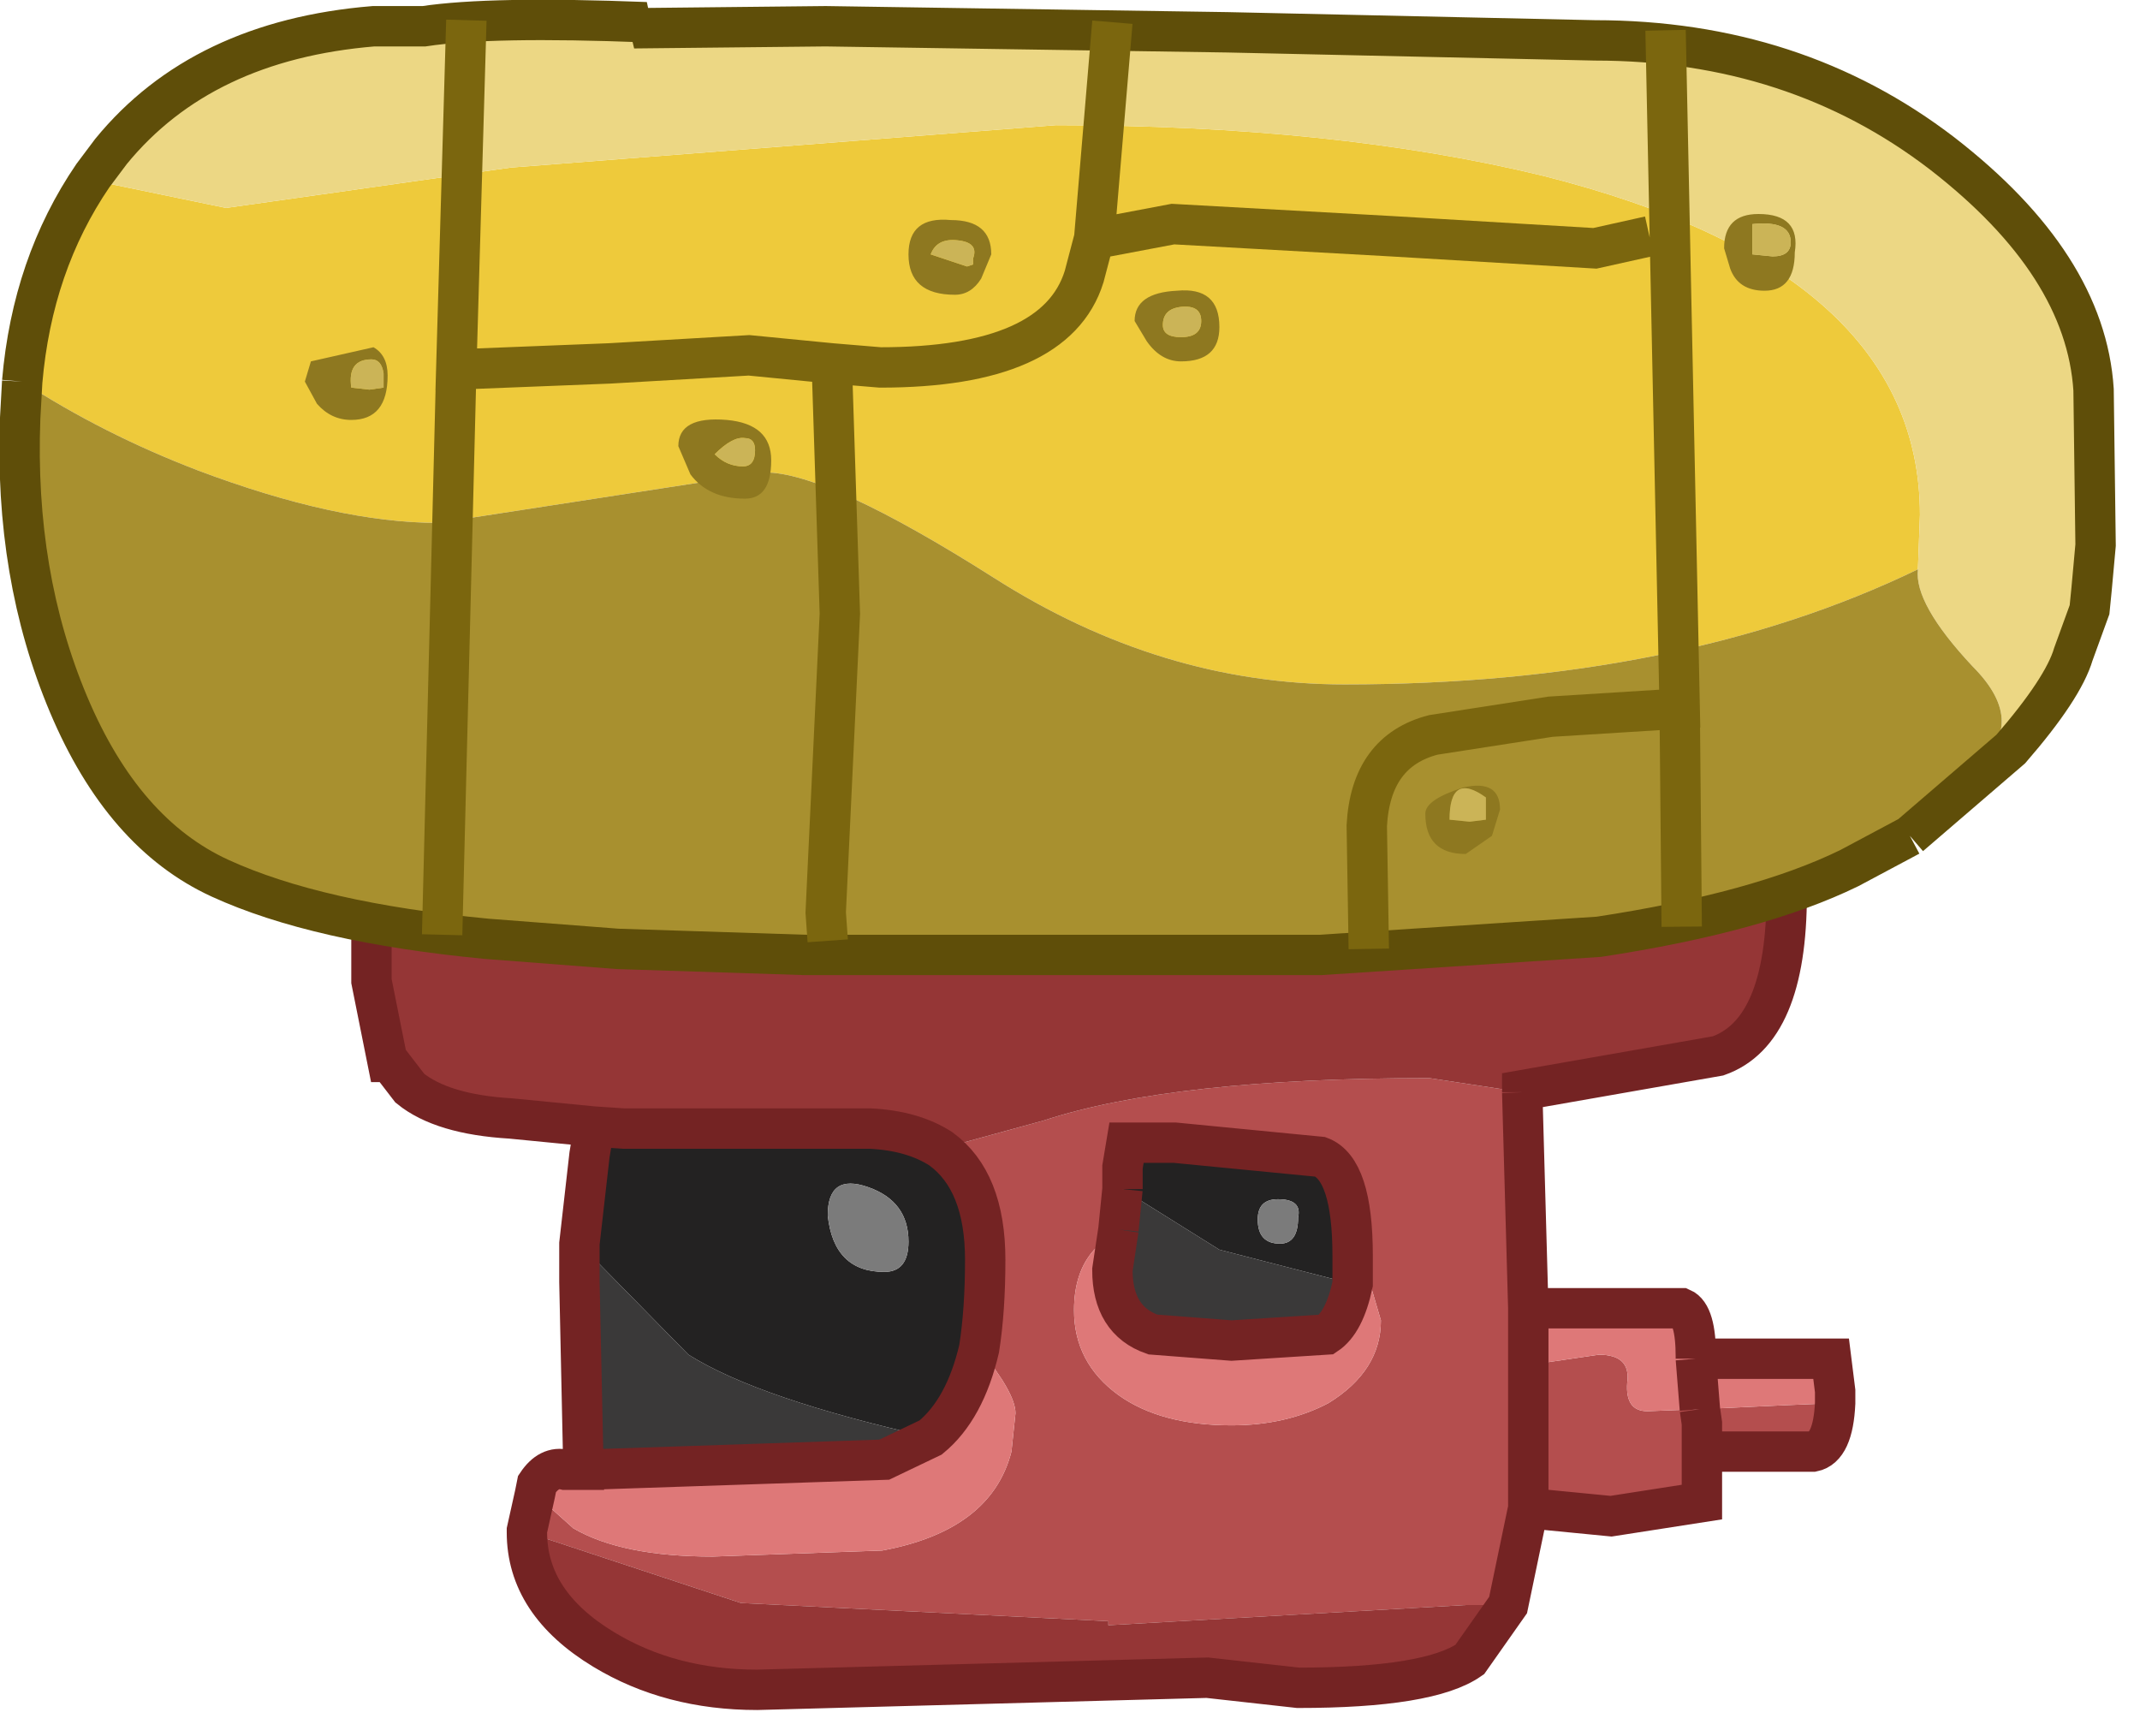 <?xml version="1.0" encoding="utf-8"?>
<svg version="1.1" id="Layer_1"
xmlns="http://www.w3.org/2000/svg"
xmlns:xlink="http://www.w3.org/1999/xlink"
xmlns:author="http://www.sothink.com"
width="53px" height="43px"
xml:space="preserve">
<g id="175" transform="matrix(1, 0, 0, 1, 25.9, 25.15)">
<path style="fill:#B44E4E;fill-opacity:1" d="M-11.7,12.7Q-10.5 13.4 -8.25 13.4L-4.05 13.25Q-1.35 12.75 -0.85 10.8L-0.75 9.85Q-0.75 9.35 -1.65 8.25Q-1.5 7.3 -1.5 6.05Q-1.5 4.1 -2.6 3.3L-0.05 2.6Q3.15 1.55 9.5 1.55L11.8 1.9L11.95 7.25L11.95 8.65L12 8.65L13.7 8.4Q14.5 8.4 14.4 9.1Q14.35 9.8 14.9 9.8L16.2 9.75L18.35 9.65L19.55 9.6Q19.5 10.7 19 10.8L16.55 10.8L16.25 10.8L16.25 12.05L14 12.4L11.95 12.2L11.45 14.6L10.4 14.6L1.55 15.1L1.55 15L-7.55 14.55L-12.85 12.8L-12.85 12.75L-12.65 11.85L-11.7 12.7M1.8,5.3L1.2 5.8Q0.7 6.35 0.7 7.3Q0.7 8.6 1.8 9.4Q2.85 10.15 4.6 10.15Q5.95 10.15 7 9.6Q8.3 8.8 8.3 7.55L8.05 6.7L7.6 6.15L7.6 5.95Q7.6 3.8 6.8 3.5L3.2 3.15L2 3.15L1.9 3.75L1.9 4.3L1.8 5.3" />
<path style="fill:#232222;fill-opacity:1" d="M-11.55,5.65L-11.3 3.45L-11.25 3.15L-11.2 2.75L-10.45 2.8L-4.35 2.8Q-3.3 2.85 -2.6 3.3Q-1.5 4.1 -1.5 6.05Q-1.5 7.3 -1.65 8.25Q-2 9.75 -2.85 10.45Q-7.1 9.5 -8.85 8.4L-11.55 5.65M6.25,5Q6.35 4.55 5.75 4.55Q5.25 4.55 5.25 5.05Q5.25 5.65 5.8 5.65Q6.25 5.65 6.25 5M7.6,6.65L4.3 5.8L1.9 4.3L1.9 3.75L2 3.15L3.2 3.15L6.8 3.5Q7.6 3.8 7.6 5.95L7.6 6.15L7.6 6.65M-4.4,4.25Q-5.4 3.9 -5.4 4.95Q-5.25 6.35 -4 6.35Q-3.4 6.35 -3.4 5.6Q-3.4 4.6 -4.4 4.25" />
<path style="fill:#953636;fill-opacity:1" d="M9.5,1.55Q3.15 1.55 -0.05 2.6L-2.6 3.3Q-3.3 2.85 -4.35 2.8L-10.45 2.8L-11.2 2.75L-13.25 2.55Q-14.95 2.45 -15.75 1.8L-16.25 1.15L-16.3 1.15L-16.7 -0.85L-16.7 -3.65L-16 -4.1L-14 -3.6L-10.4 -3.35L-6.3 -3.15Q-3.4 -3.15 -0.4 -3.95L5.45 -4.75L14.6 -4.4L18.15 -4.4L18.35 -3Q18.35 0.4 16.65 1L11.8 1.85L11.8 1.9L9.5 1.55M11.45,14.6L10.5 15.95Q9.5 16.65 6.25 16.65L4 16.4L-7.15 16.7Q-9.3 16.7 -10.95 15.7Q-12.85 14.55 -12.85 12.8L-7.55 14.55L1.55 15L1.55 15.1L10.4 14.6L11.45 14.6" />
<path style="fill:#DE7878;fill-opacity:1" d="M18.35,9.65L16.2 9.75L14.9 9.8Q14.35 9.8 14.4 9.1Q14.5 8.4 13.7 8.4L12 8.65L11.95 8.65L11.95 7.25L15.75 7.25Q16.1 7.4 16.1 8.45L16.1 8.5L16.55 8.5L19.45 8.5L19.55 9.3L19.55 9.6L18.35 9.65M-1.65,8.25Q-0.75 9.35 -0.75 9.85L-0.85 10.8Q-1.35 12.75 -4.05 13.25L-8.25 13.4Q-10.5 13.4 -11.7 12.7L-12.65 11.85L-12.6 11.6Q-12.3 11.15 -11.9 11.25L-11.45 11.25L-4 11L-2.85 10.45Q-2 9.75 -1.65 8.25M7.6,6.65L7.6 6.15L8.05 6.7L8.3 7.55Q8.3 8.8 7 9.6Q5.95 10.15 4.6 10.15Q2.85 10.15 1.8 9.4Q0.7 8.6 0.7 7.3Q0.7 6.35 1.2 5.8L1.8 5.3L1.65 6.3Q1.65 7.55 2.65 7.9L4.6 8.05L6.95 7.9Q7.4 7.6 7.6 6.65" />
<path style="fill:#3A3939;fill-opacity:1" d="M-8.85,8.4Q-7.1 9.5 -2.85 10.45L-4 11L-11.45 11.25L-11.55 6.6L-11.55 5.65L-8.85 8.4M6.95,7.9L4.6 8.05L2.65 7.9Q1.65 7.55 1.65 6.3L1.8 5.3L1.9 4.3L4.3 5.8L7.6 6.65Q7.4 7.6 6.95 7.9" />
<path style="fill:#7B7B7B;fill-opacity:1" d="M5.8,5.65Q5.25 5.65 5.25 5.05Q5.25 4.55 5.75 4.55Q6.35 4.55 6.25 5Q6.25 5.65 5.8 5.65M-3.4,5.6Q-3.4 6.35 -4 6.35Q-5.25 6.35 -5.4 4.95Q-5.4 3.9 -4.4 4.25Q-3.4 4.6 -3.4 5.6" />
<path style="fill:none;stroke-width:1;stroke-linecap:butt;stroke-linejoin:miter;stroke-miterlimit:3;stroke:#742323;stroke-opacity:1" d="M11.8,1.9L11.8 1.85L16.65 1Q18.35 0.4 18.35 -3L18.15 -4.4L14.6 -4.4L5.45 -4.75L-0.4 -3.95Q-3.4 -3.15 -6.3 -3.15L-10.4 -3.35L-14 -3.6L-16 -4.1L-16.7 -3.65L-16.7 -0.85L-16.3 1.15L-16.25 1.15L-15.75 1.8Q-14.95 2.45 -13.25 2.55L-11.2 2.75L-10.45 2.8L-4.35 2.8Q-3.3 2.85 -2.6 3.3Q-1.5 4.1 -1.5 6.05Q-1.5 7.3 -1.65 8.25Q-2 9.75 -2.85 10.45L-4 11L-11.45 11.25M11.8,1.9L11.95 7.25L15.75 7.25Q16.1 7.4 16.1 8.45L16.1 8.5M16.55,8.5L19.45 8.5L19.55 9.3L19.55 9.6Q19.5 10.7 19 10.8L16.55 10.8M16.2,9.75L16.25 10.1L16.25 10.8L16.25 12.05L14 12.4L11.95 12.2L11.45 14.6L10.5 15.95Q9.5 16.65 6.25 16.65L4 16.4L-7.15 16.7Q-9.3 16.7 -10.95 15.7Q-12.85 14.55 -12.85 12.8L-12.85 12.75L-12.65 11.85L-12.6 11.6Q-12.3 11.15 -11.9 11.25L-11.45 11.25L-11.55 6.6L-11.55 5.65L-11.3 3.45L-11.25 3.15M11.95,12.2L11.95 11.55L11.95 8.65L11.95 7.25M16.2,9.75L16.1 8.5M1.8,5.3L1.65 6.3Q1.65 7.55 2.65 7.9L4.6 8.05L6.95 7.9Q7.4 7.6 7.6 6.65L7.6 6.15L7.6 5.95Q7.6 3.8 6.8 3.5L3.2 3.15L2 3.15L1.9 3.75L1.9 4.3M1.8,5.3L1.9 4.3" />
<path style="fill:#EECA3B;fill-opacity:1" d="M7.4,-8.2Q2.85 -8.2 -1.3 -10.85Q-5.4 -13.45 -6.95 -13.45L-15.05 -12.2Q-17.55 -12.2 -21 -13.5Q-23.35 -14.4 -25.35 -15.7Q-25.1 -18.6 -23.6 -20.8L-23.2 -20.6L-20.3 -20L-13.25 -21L0.25 -22.05Q7.15 -22.05 12.3 -20.8Q21.65 -18.45 21.65 -12.4L21.6 -11.05Q15.7 -8.2 7.4 -8.2" />
<path style="fill:#ECD784;fill-opacity:1" d="M-23.15,-21.4Q-20.9 -24.15 -16.65 -24.5L-15.4 -24.5Q-13.75 -24.75 -9.9 -24.6L-10.2 -24.45L-5.45 -24.5L4.5 -24.35L13.6 -24.15Q18.55 -24.15 22.2 -21.35Q25.75 -18.6 25.95 -15.5L26 -11.65L25.9 -10.55L25.85 -10.05L25.45 -8.95Q25.2 -8.1 23.9 -6.6L21.4 -4.45Q21.5 -5.05 22.95 -6.1Q24.4 -7.2 22.95 -8.65Q21.5 -10.2 21.6 -11.05L21.65 -12.4Q21.65 -18.45 12.3 -20.8Q7.15 -22.05 0.25 -22.05L-13.25 -21L-20.3 -20L-23.2 -20.6L-23.6 -20.8L-23.15 -21.4" />
<path style="fill:#A8902F;fill-opacity:1" d="M-25.35,-15.7Q-23.35 -14.4 -21 -13.5Q-17.55 -12.2 -15.05 -12.2L-6.95 -13.45Q-5.4 -13.45 -1.3 -10.85Q2.85 -8.2 7.4 -8.2Q15.7 -8.2 21.6 -11.05Q21.5 -10.2 22.95 -8.65Q24.4 -7.2 22.95 -6.1Q21.5 -5.05 21.4 -4.45L19.9 -3.65Q17.65 -2.55 13.7 -1.95L6.8 -1.5L0.35 -1.5L-5.95 -1.5L-10.6 -1.65L-13.85 -1.9Q-18.05 -2.3 -20.45 -3.4Q-22.85 -4.5 -24.2 -7.7Q-25.55 -10.9 -25.4 -14.8L-25.35 -15.7" />
<path style="fill:none;stroke-width:1;stroke-linecap:butt;stroke-linejoin:miter;stroke-miterlimit:3;stroke:#5F4E09;stroke-opacity:1" d="M21.4,-4.45L23.9 -6.6Q25.2 -8.1 25.45 -8.95L25.85 -10.05L25.9 -10.55L26 -11.65L25.95 -15.5Q25.75 -18.6 22.2 -21.35Q18.55 -24.15 13.6 -24.15L4.5 -24.35L-5.45 -24.5L-10.2 -24.45L-9.9 -24.6Q-13.75 -24.75 -15.4 -24.5L-16.65 -24.5Q-20.9 -24.15 -23.15 -21.4L-23.6 -20.8Q-25.1 -18.6 -25.35 -15.7M21.4,-4.45L19.9 -3.65Q17.65 -2.55 13.7 -1.95L6.8 -1.5L0.35 -1.5L-5.95 -1.5L-10.6 -1.65L-13.85 -1.9Q-18.05 -2.3 -20.45 -3.4Q-22.85 -4.5 -24.2 -7.7Q-25.55 -10.9 -25.4 -14.8L-25.35 -15.7" />
<path style="fill:#8E7820;fill-opacity:1" d="M17.5,-18.85L18 -18.8Q18.45 -18.8 18.45 -19.15Q18.45 -19.7 17.5 -19.6L17.5 -18.85M18.55,-18.9Q18.55 -17.95 17.8 -17.95Q17.15 -17.95 16.95 -18.5L16.8 -19Q16.8 -19.85 17.65 -19.85Q18.7 -19.85 18.55 -18.9M3.35,-16.2Q2.85 -16.2 2.5 -16.7L2.2 -17.2Q2.2 -17.9 3.25 -17.95Q4.3 -18.05 4.3 -17.05Q4.3 -16.2 3.35 -16.2M3.85,-17.2Q3.85 -17.6 3.35 -17.55Q2.9 -17.5 2.9 -17.1Q2.9 -16.8 3.35 -16.8Q3.85 -16.8 3.85 -17.2M10.4,-4Q9.4 -4 9.4 -5Q9.4 -5.35 10.35 -5.65Q11.25 -5.85 11.25 -5.1L11.05 -4.45L10.4 -4M10.9,-5.4Q10 -6.05 10 -4.85L10.5 -4.8L10.9 -4.85L10.9 -5.4M-1.35,-18.85L-1.6 -18.25Q-1.85 -17.85 -2.25 -17.85Q-3.4 -17.85 -3.4 -18.85Q-3.4 -19.8 -2.35 -19.7Q-1.35 -19.7 -1.35 -18.85M-2.2,-19.2Q-2.7 -19.25 -2.85 -18.85L-1.95 -18.55L-1.8 -18.6L-1.8 -18.75Q-1.65 -19.15 -2.2 -19.2M-7.9,-14.75Q-6.8 -14.65 -6.8 -13.75Q-6.8 -12.8 -7.45 -12.8Q-8.35 -12.8 -8.8 -13.4L-9.1 -14.1Q-9.1 -14.85 -7.9 -14.75M-7.2,-14Q-7.2 -14.3 -7.45 -14.3Q-7.75 -14.35 -8.2 -13.9Q-7.9 -13.6 -7.5 -13.6Q-7.2 -13.6 -7.2 -14M-16.3,-15.85Q-16.3 -14.75 -17.2 -14.75Q-17.7 -14.75 -18.05 -15.15L-18.35 -15.7L-18.2 -16.2L-16.65 -16.55Q-16.3 -16.35 -16.3 -15.85M-16.4,-15.55L-16.4 -15.9Q-16.45 -16.25 -16.7 -16.25Q-17.3 -16.25 -17.2 -15.55L-16.75 -15.5L-16.4 -15.55" />
<path style="fill:#CBB457;fill-opacity:1" d="M17.5,-19.6Q18.45 -19.7 18.45 -19.15Q18.45 -18.8 18 -18.8L17.5 -18.85L17.5 -19.6M3.35,-16.8Q2.9 -16.8 2.9 -17.1Q2.9 -17.5 3.35 -17.55Q3.85 -17.6 3.85 -17.2Q3.85 -16.8 3.35 -16.8M10.9,-4.85L10.5 -4.8L10 -4.85Q10 -6.05 10.9 -5.4L10.9 -4.85M-1.8,-18.75L-1.8 -18.6L-1.95 -18.55L-2.85 -18.85Q-2.7 -19.25 -2.2 -19.2Q-1.65 -19.15 -1.8 -18.75M-7.5,-13.6Q-7.9 -13.6 -8.2 -13.9Q-7.75 -14.35 -7.45 -14.3Q-7.2 -14.3 -7.2 -14Q-7.2 -13.6 -7.5 -13.6M-16.75,-15.5L-17.2 -15.55Q-17.3 -16.25 -16.7 -16.25Q-16.45 -16.25 -16.4 -15.9L-16.4 -15.55L-16.75 -15.5" />
<path style="fill:none;stroke-width:1;stroke-linecap:butt;stroke-linejoin:miter;stroke-miterlimit:3;stroke:#7B660E;stroke-opacity:1" d="M1.65,-24.6L1.2 -19.25L1.3 -19.25L3.15 -19.6L8.55 -19.3L13.6 -19L14.95 -19.3M-14.35,-24.65L-14.6 -16L-10.8 -16.15L-7.35 -16.35L-5.3 -16.15L-4.1 -16.05Q0.25 -16.05 0.95 -18.3L1.2 -19.25M8,-1.65L7.95 -4.7Q8.05 -6.55 9.6 -6.95L12.5 -7.4L15.7 -7.6L15.35 -24.4M15.7,-7.6L15.75 -2.2M-5.3,-16.15L-5.1 -9.95L-5.45 -2.55L-5.4 -1.85M-14.6,-16L-14.95 -2" />
</g>
</svg>

